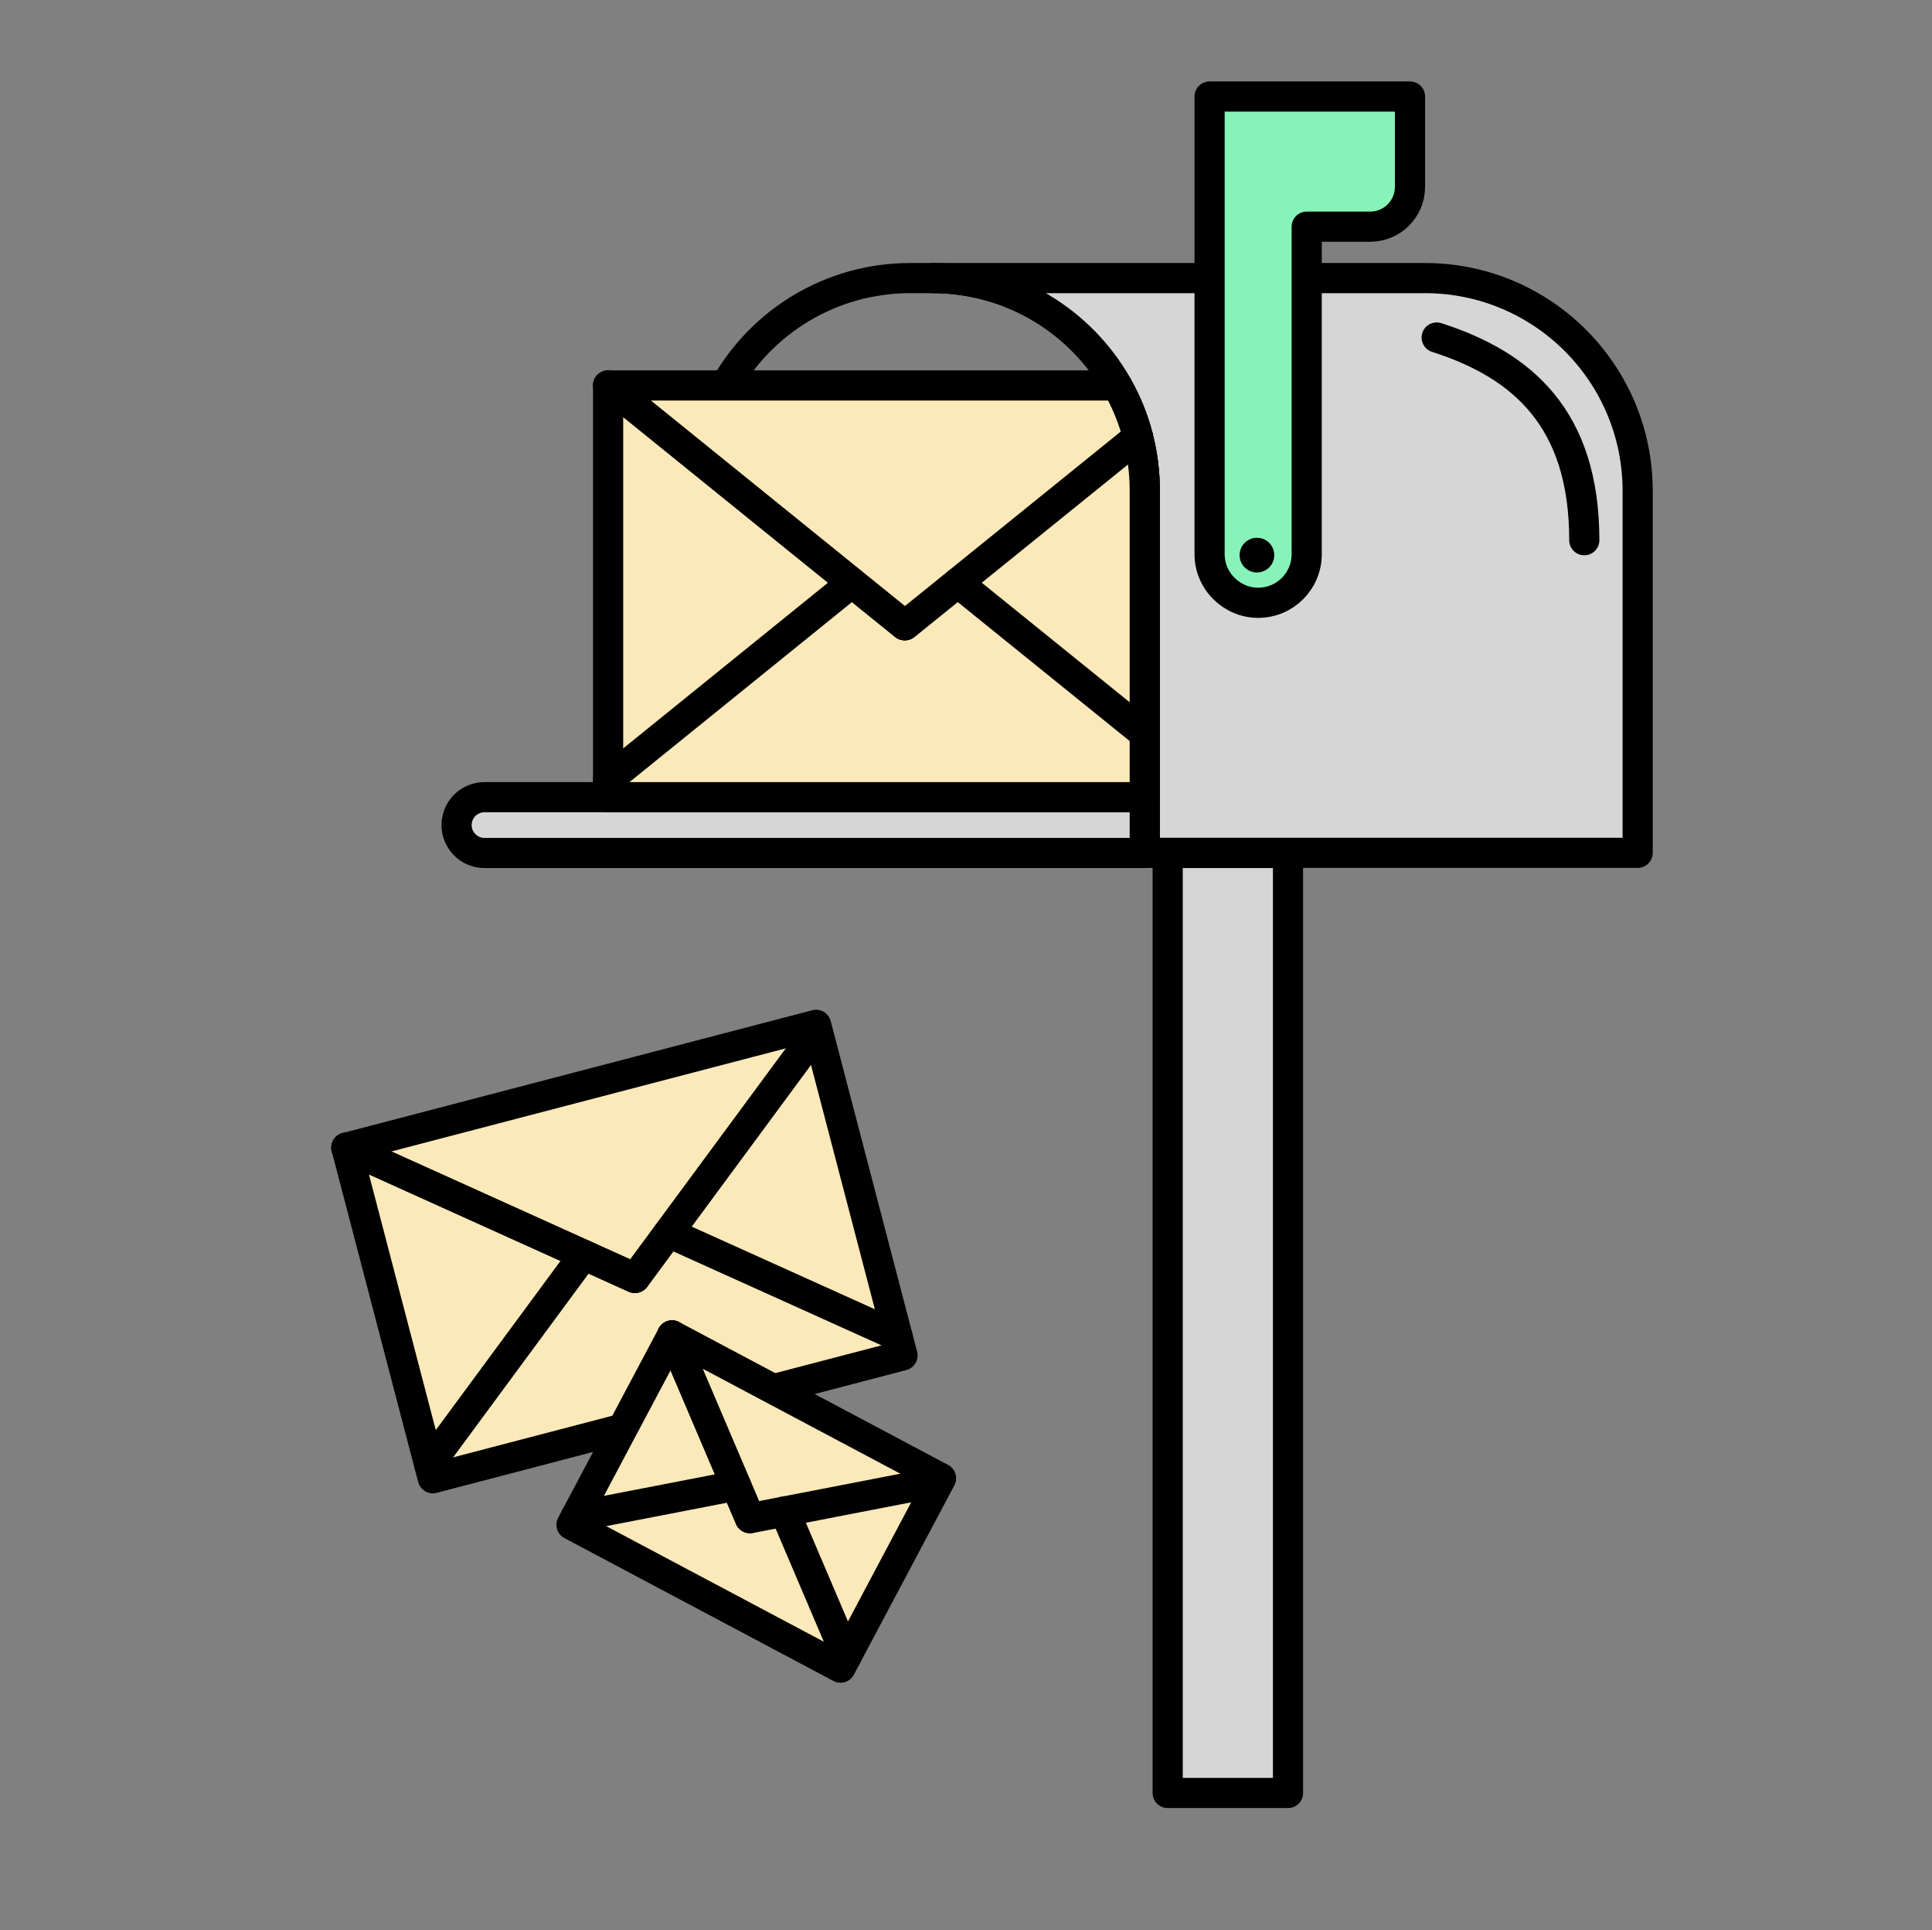 <?xml version="1.0" encoding="UTF-8"?>
<svg id="Calque_1" data-name="Calque 1" xmlns="http://www.w3.org/2000/svg" viewBox="0 0 128.13 128">
  <rect x="0" y="0" width="128.13" height="128" fill="#808080" stroke="none"/>
  <defs>
    <style>
      .cls-1 {
        fill: #d6d6d6;
      }

      .cls-1, .cls-2, .cls-3, .cls-4 {
        stroke: #000;
        stroke-width: 2px;
      }

      .cls-1, .cls-2, .cls-3, .cls-4, .cls-5 {
        stroke-linecap: round;
        stroke-linejoin: round;
      }

      .cls-2 {
        fill: #87f3b9;
      }

      .cls-3 {
        fill: #fce9b9;
      }

      .cls-4, .cls-5 {
        fill: none;
      }

      .cls-5 {
        stroke: #fff;
        stroke-width: 8px;
      }
    </style>
  </defs>
  <path class="cls-1" d="m108.61,32.55v24h-32.69v-24.03c0-1.22-.16-2.41-.45-3.55-.31-1.21-.79-2.35-1.39-3.41-2.42-4.25-7-7.12-12.24-7.12h32.66c7.8,0,14.11,6.32,14.11,14.11Z"/>
  <path class="cls-4" d="m95.28,22.38c5.68,1.82,9.79,5.37,9.79,13.44"/>
  <rect class="cls-1" x="77.44" y="56.56" width="7.98" height="62.33"/>
  <path class="cls-2" d="m93.51,6.4v5.99c0,1.46-1.18,2.64-2.64,2.64h-4.21v21.72c0,1.78-1.44,3.22-3.22,3.22-.89,0-1.69-.37-2.27-.95-.59-.58-.95-1.39-.95-2.27V6.4h13.28Z"/>
  <path class="cls-4" d="m46.28,52.85h29.64v-20.33c0-1.22-.16-2.41-.45-3.55-.31-1.21-.79-2.35-1.39-3.41-2.42-4.25-7-7.12-12.24-7.12h-1.48c-5.24,0-9.82,2.87-12.24,7.12"/>
  <path class="cls-1" d="m75.92,52.86v3.7h-43.79c-1.02,0-1.85-.83-1.85-1.85,0-.51.21-.97.54-1.31.34-.33.8-.54,1.31-.54h43.79Z"/>
  <line class="cls-4" x1="75.47" y1="28.98" x2="60.03" y2="41.46"/>
  <g>
    <path class="cls-3" d="m75.92,32.52v20.34h-35.59v-27.3h33.75c.61,1.06,1.08,2.21,1.39,3.42.29,1.14.45,2.32.45,3.54Z"/>
    <line class="cls-4" x1="40.33" y1="25.56" x2="59.99" y2="41.46"/>
    <g>
      <line class="cls-4" x1="40.33" y1="25.56" x2="59.99" y2="41.46"/>
      <line class="cls-4" x1="75.47" y1="28.98" x2="60.03" y2="41.46"/>
    </g>
    <g>
      <line class="cls-4" x1="75.92" y1="48.66" x2="63.52" y2="38.64"/>
      <line class="cls-4" x1="40.33" y1="51.72" x2="56.5" y2="38.64"/>
    </g>
  </g>
  <rect class="cls-3" x="25.31" y="71.66" width="32.2" height="22.66" transform="translate(-19.64 13.17) rotate(-14.65)"/>
  <line class="cls-4" x1="22.97" y1="76.1" x2="42.1" y2="84.74"/>
  <g>
    <line class="cls-4" x1="22.97" y1="76.1" x2="42.1" y2="84.74"/>
    <line class="cls-4" x1="53.56" y1="69.24" x2="42.13" y2="84.73"/>
  </g>
  <g>
    <line class="cls-4" x1="59.52" y1="88.59" x2="44.34" y2="81.74"/>
    <line class="cls-4" x1="28.46" y1="97.11" x2="38.71" y2="83.21"/>
  </g>
  <rect class="cls-3" x="43.05" y="89.46" width="14.22" height="20.2" transform="translate(-61.3 97.17) rotate(-62.03)"/>
  <line class="cls-4" x1="44.57" y1="88.55" x2="49.73" y2="100.66"/>
  <g>
    <line class="cls-4" x1="44.57" y1="88.55" x2="49.73" y2="100.66"/>
    <line class="cls-4" x1="61.61" y1="98.37" x2="49.75" y2="100.67"/>
  </g>
  <g>
    <line class="cls-4" x1="56.14" y1="109.84" x2="52.04" y2="100.22"/>
    <line class="cls-4" x1="38.18" y1="100.57" x2="48.82" y2="98.51"/>
  </g>
  <circle cx="83.36" cy="36.81" r="1.15"/>
  <rect class="cls-5" x="-1499.86" y="-1718.48" width="2244.45" height="5948.74"/>
</svg>